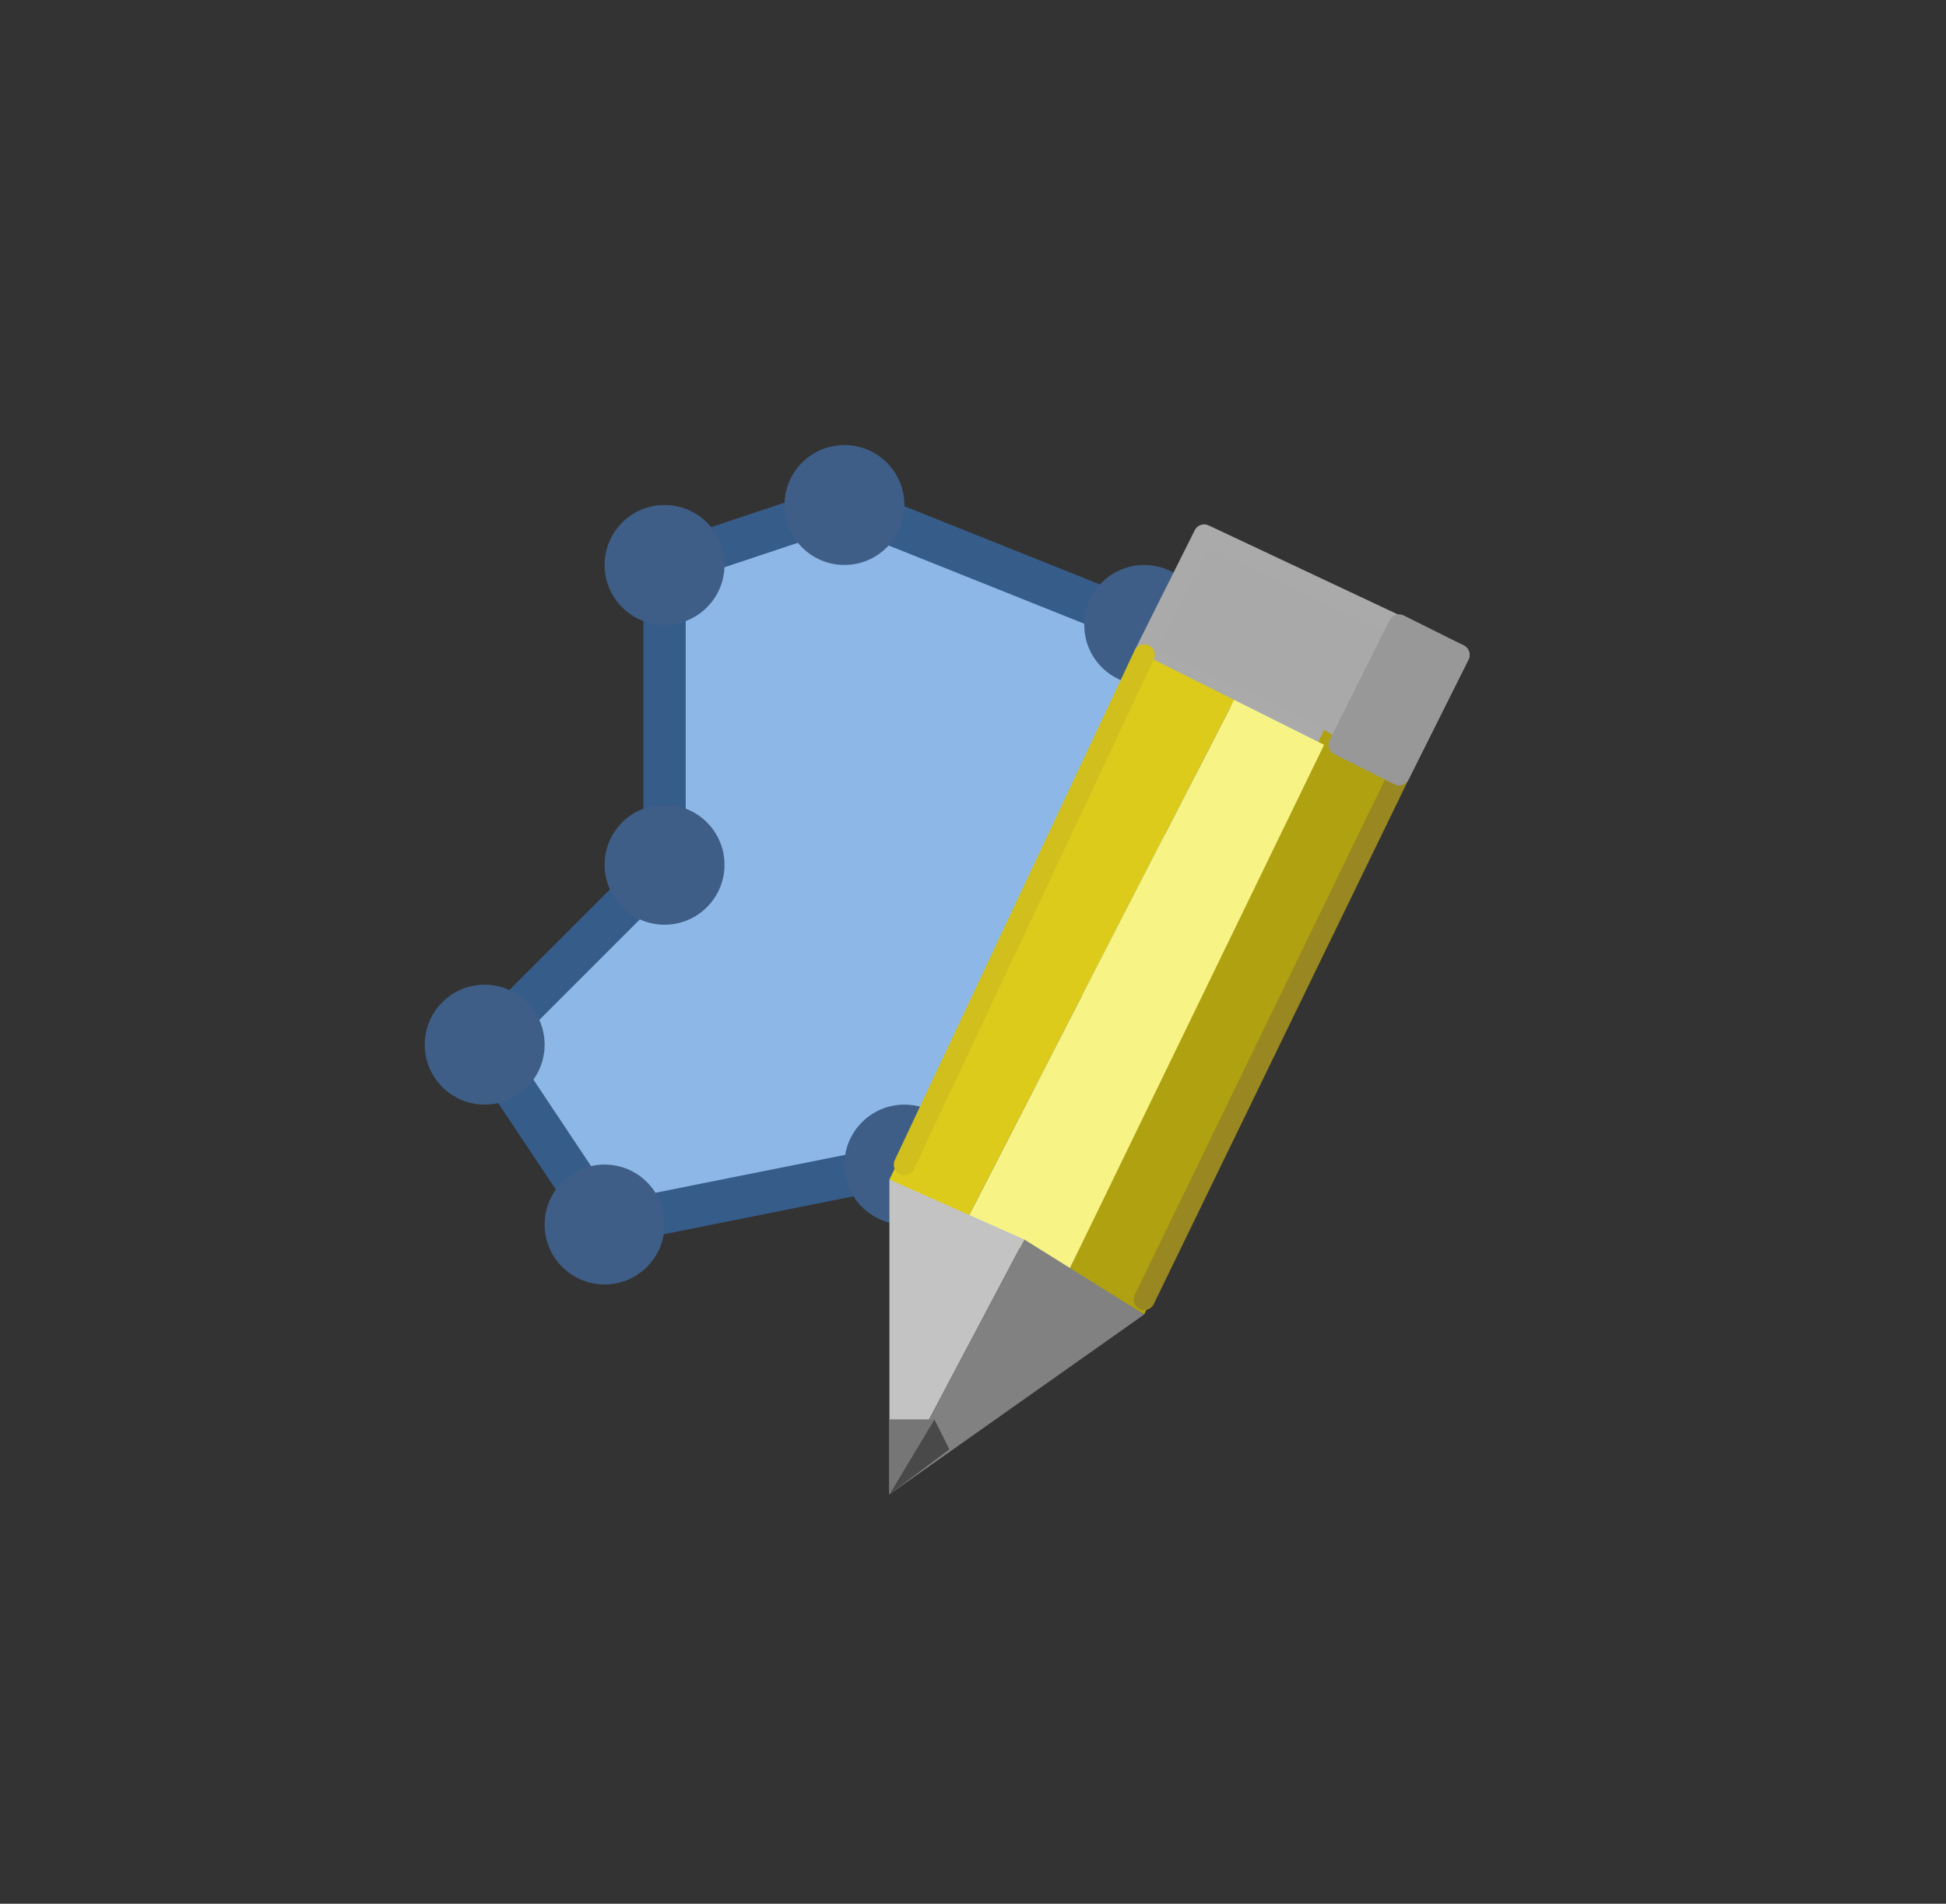 <?xml version="1.0"?>
<!DOCTYPE svg PUBLIC "-//W3C//DTD SVG 1.1//EN" "http://www.w3.org/Graphics/SVG/1.1/DTD/svg11.dtd">
<svg xmlns="http://www.w3.org/2000/svg" xmlns:xl="http://www.w3.org/1999/xlink" version="1.1" viewBox="75 32 46 45" width="46pt" height="45pt"><rect x="75" y="32" width="46" height="45" fill="#333333" stroke="none"/><defs></defs><g stroke="none" stroke-opacity="1" stroke-dasharray="none" fill="none" fill-opacity="1"><title>Canvas 1</title><g><title>Layer 1</title><path d="M 90.709 45.354 L 94.961 43.937 L 102.047 46.772 L 103.465 53.858 L 96.378 59.528 L 89.291 60.945 L 86.457 56.693 L 90.709 52.441 Z" fill="#8db7e6"/><path d="M 90.709 45.354 L 94.961 43.937 L 102.047 46.772 L 103.465 53.858 L 96.378 59.528 L 89.291 60.945 L 86.457 56.693 L 90.709 52.441 Z" stroke="#365c8a" stroke-linecap="round" stroke-linejoin="round" stroke-width="1"/><circle cx="90.709" cy="45.354" r="1.417" fill="#3e5e87"/><circle cx="94.961" cy="43.937" r="1.417" fill="#3e5e87"/><circle cx="102.047" cy="46.772" r="1.417" fill="#3e5e87"/><circle cx="103.465" cy="53.858" r="1.417" fill="#3e5e87"/><circle cx="89.291" cy="60.945" r="1.417" fill="#3e5e87"/><circle cx="86.457" cy="56.693" r="1.417" fill="#3e5e87"/><circle cx="90.709" cy="52.441" r="1.417" fill="#3e5e87"/><circle cx="96.378" cy="59.528" r="1.417" fill="#3e5e87"/><path d="M 103.465 44.646 L 102.047 47.48 L 108.071 50.315 L 109.488 47.48 Z" fill="#a9a9a9"/><path d="M 103.465 44.646 L 102.047 47.48 L 108.071 50.315 L 109.488 47.48 Z" stroke="#aaa" stroke-linecap="round" stroke-linejoin="round" stroke-width=".5"/><path d="M 106.299 49.252 L 100.276 62.008 L 102.047 63.071 L 108.071 50.315 Z" fill="#afa110"/><path d="M 102.047 47.48 L 96.024 59.882 L 97.795 60.945 L 104.173 48.543 Z" fill="#dccb1a"/><path d="M 104.173 48.543 L 97.795 60.945 L 100.276 62.008 L 106.299 49.606 Z" fill="#f7f385"/><path d="M 96.024 59.882 L 96.024 67.323 L 99.213 61.299 Z" fill="#c3c3c3"/><path d="M 102.047 63.071 L 96.024 67.323 L 99.213 61.299 Z" fill="#818181"/><path d="M 97.441 66.26 L 96.024 67.323 L 97.087 65.551 Z" fill="#494949"/><path d="M 96.024 65.551 L 96.024 67.323 L 97.087 65.551 Z" fill="#767676"/><line x1="102.047" y1="47.48" x2="96.378" y2="59.528" stroke="#d0bf1c" stroke-linecap="round" stroke-linejoin="round" stroke-width=".5"/><line x1="108.071" y1="50.315" x2="102.047" y2="62.717" stroke="#998821" stroke-linecap="round" stroke-linejoin="round" stroke-width=".5"/><path d="M 108.071 46.772 L 106.654 49.606 L 108.071 50.315 L 109.488 47.48 Z" fill="#989898"/><path d="M 108.071 46.772 L 106.654 49.606 L 108.071 50.315 L 109.488 47.48 Z" stroke="#989898" stroke-linecap="round" stroke-linejoin="round" stroke-width=".5"/></g></g></svg>
